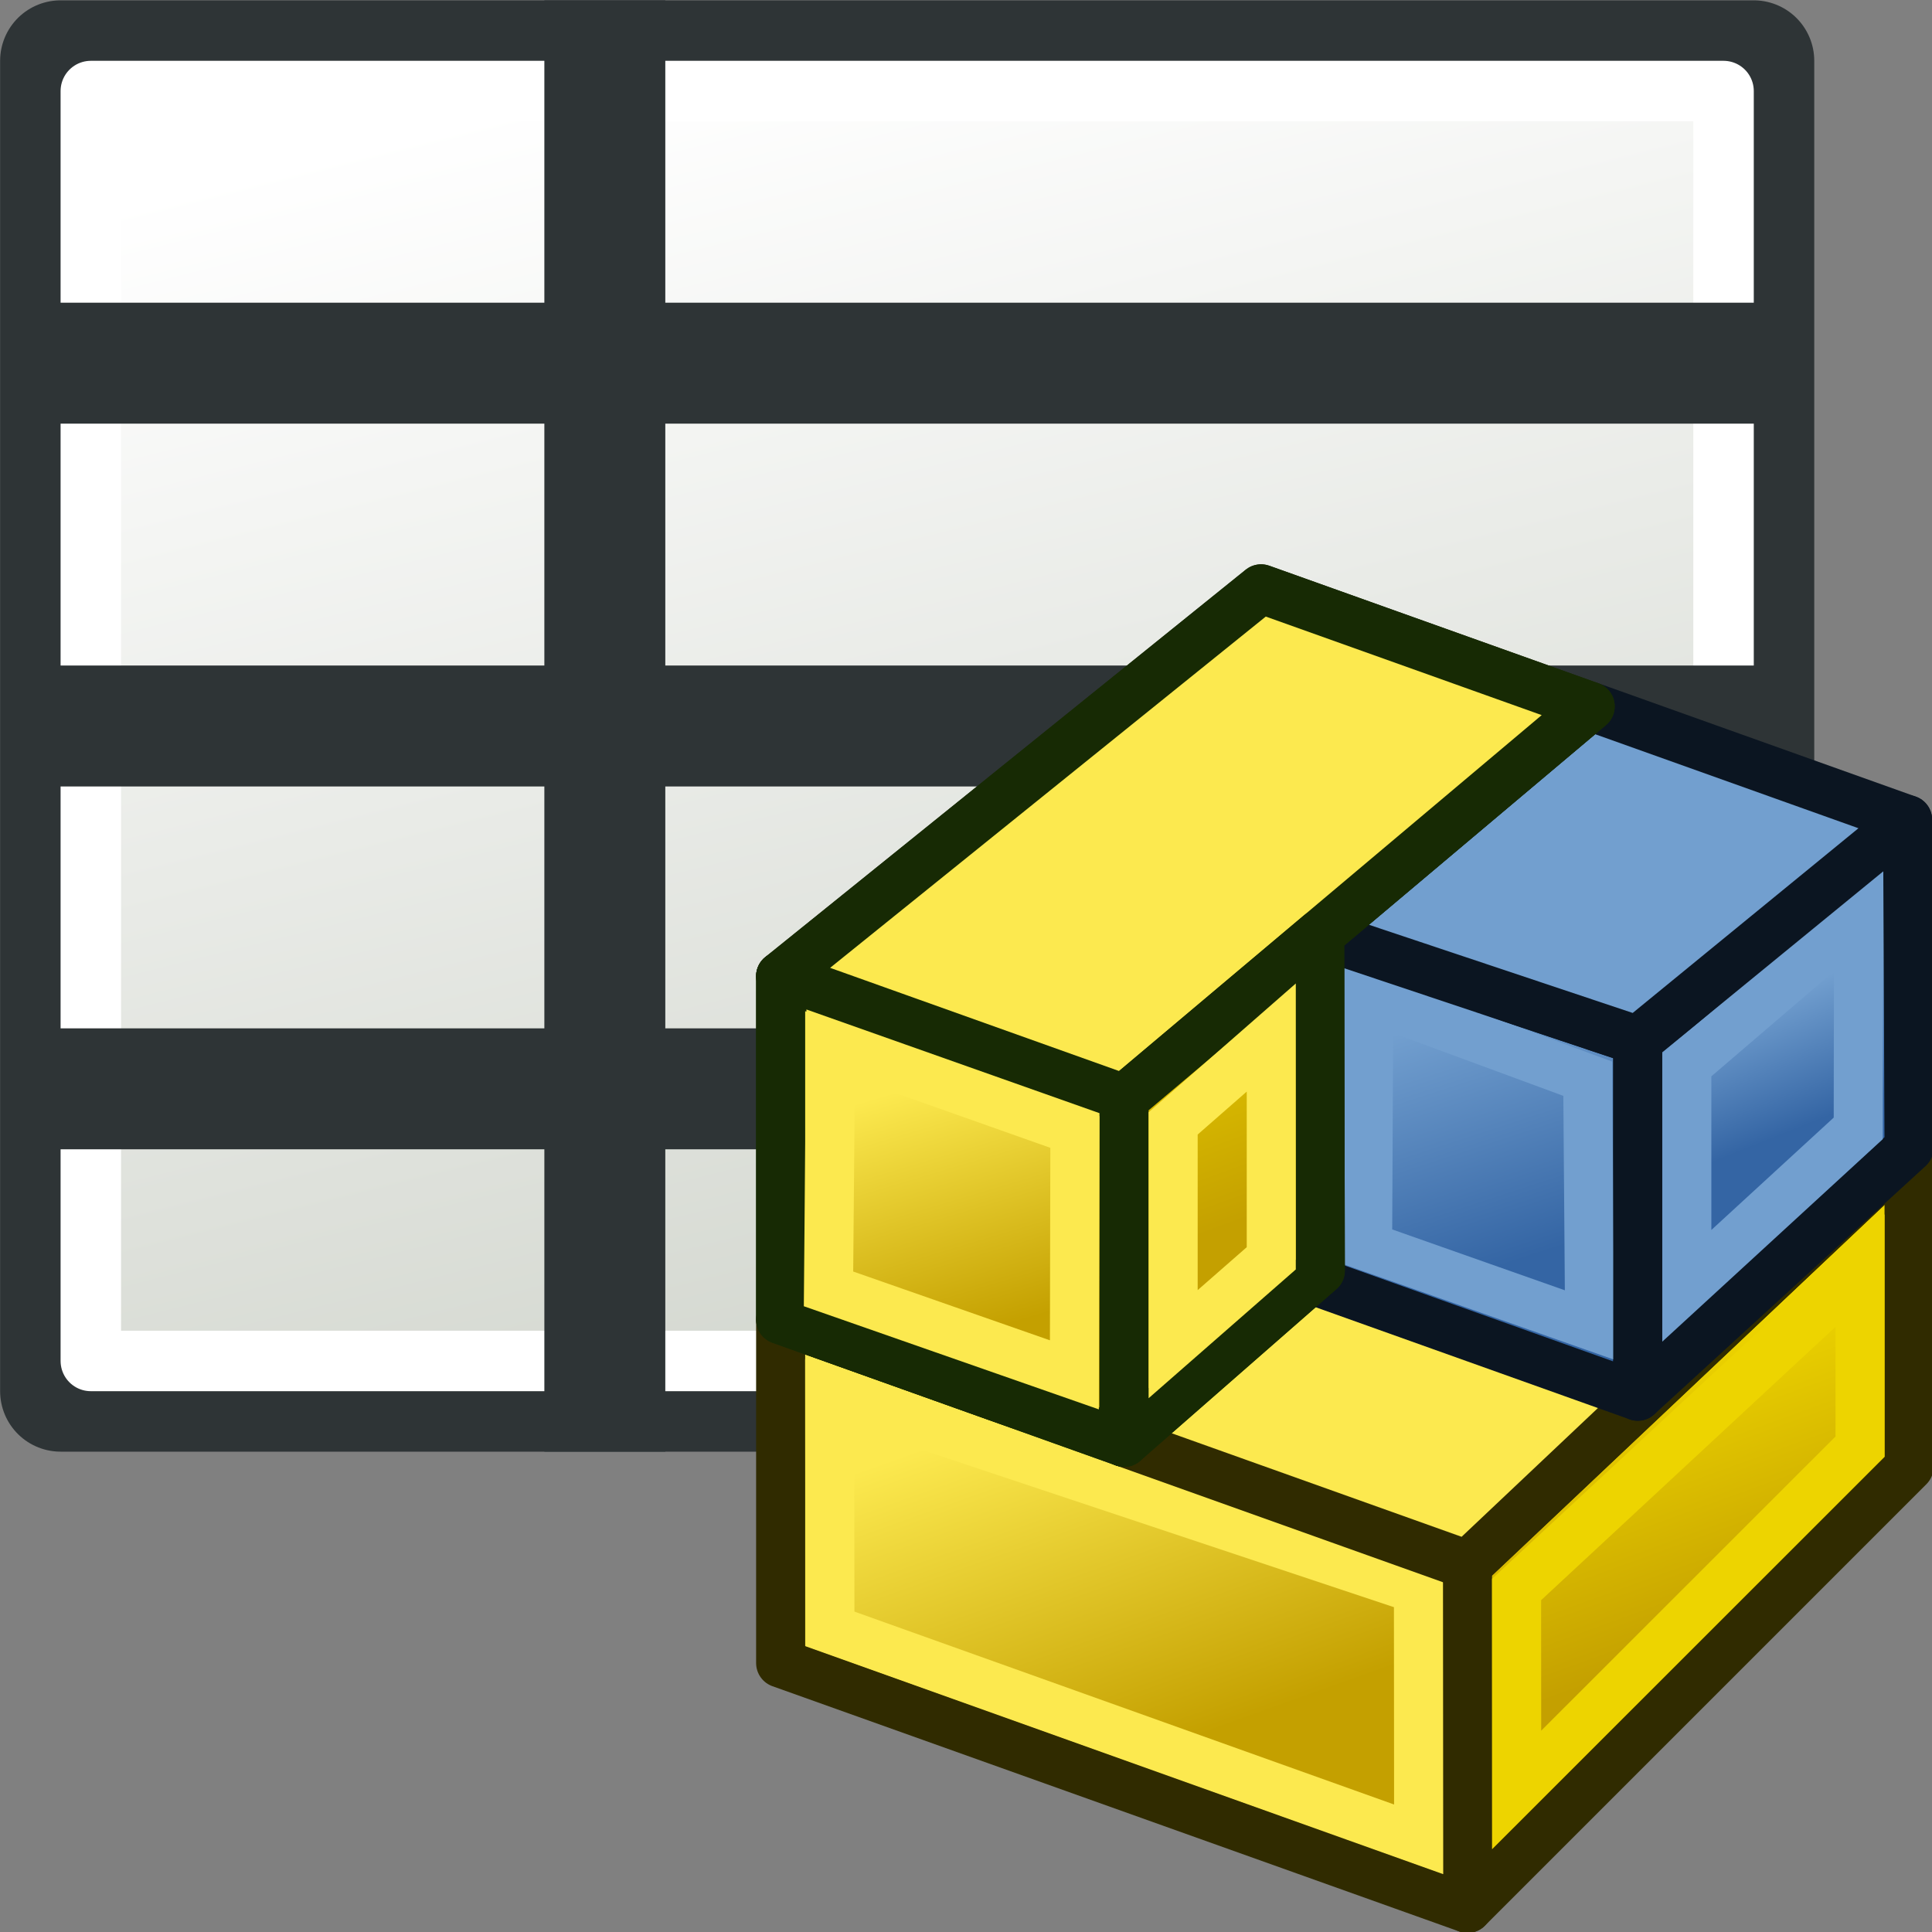 <?xml version="1.0" encoding="UTF-8" standalone="no"?>
<!-- Created with Inkscape (http://www.inkscape.org/) -->

<svg
   width="64"
   height="64"
   viewBox="0 0 16.933 16.933"
   version="1.1"
   id="svg1"
   inkscape:version="1.3 (0e150ed6c4, 2023-07-21)"
   xml:space="preserve"
   sodipodi:docname="BillOfMaterialsWB.svg"
   xmlns:inkscape="http://www.inkscape.org/namespaces/inkscape"
   xmlns:sodipodi="http://sodipodi.sourceforge.net/DTD/sodipodi-0.dtd"
   xmlns:xlink="http://www.w3.org/1999/xlink"
   xmlns="http://www.w3.org/2000/svg"
   xmlns:svg="http://www.w3.org/2000/svg"><rect x="0" y="0" width="16.933" height="16.933" fill="#808080" stroke="none"/><sodipodi:namedview
     id="namedview1"
     pagecolor="#505050"
     bordercolor="#eeeeee"
     borderopacity="1"
     inkscape:showpageshadow="0"
     inkscape:pageopacity="0"
     inkscape:pagecheckerboard="false"
     inkscape:deskcolor="#505050"
     inkscape:document-units="px"
     showgrid="true"
     inkscape:zoom="4"
     inkscape:cx="-62.625"
     inkscape:cy="38.375"
     inkscape:window-width="3440"
     inkscape:window-height="1369"
     inkscape:window-x="-8"
     inkscape:window-y="-8"
     inkscape:window-maximized="1"
     inkscape:current-layer="layer1"><inkscape:grid
       id="grid1"
       units="px"
       originx="0"
       originy="0"
       spacingx="0.265"
       spacingy="0.265"
       empcolor="#0099e5"
       empopacity="0.302"
       color="#0099e5"
       opacity="0.149"
       empspacing="5"
       dotted="false"
       gridanglex="30"
       gridanglez="30"
       visible="true" /></sodipodi:namedview><defs
     id="defs1"><linearGradient
       id="swatch7"
       inkscape:swatch="solid"><stop
         style="stop-color:#292600;stop-opacity:1;"
         offset="0"
         id="stop7" /></linearGradient><linearGradient
       id="swatch3"
       inkscape:swatch="solid"><stop
         style="stop-color:#2b2800;stop-opacity:1;"
         offset="0"
         id="stop3" /></linearGradient><linearGradient
       id="linearGradient1"
       inkscape:swatch="gradient"><stop
         style="stop-color:#000000;stop-opacity:1;"
         offset="0"
         id="stop1" /><stop
         style="stop-color:#ffdd00;stop-opacity:0;"
         offset="1"
         id="stop2" /></linearGradient><linearGradient
       inkscape:collect="always"
       id="linearGradient3783"><stop
         style="stop-color:#d3d7cf;stop-opacity:1"
         offset="0"
         id="stop3785" /><stop
         style="stop-color:#ffffff;stop-opacity:1"
         offset="1"
         id="stop3787" /></linearGradient><radialGradient
       inkscape:collect="always"
       xlink:href="#linearGradient3377"
       id="radialGradient3692"
       cx="45.883"
       cy="28.87"
       fx="45.883"
       fy="28.87"
       r="19.467"
       gradientUnits="userSpaceOnUse" /><radialGradient
       inkscape:collect="always"
       xlink:href="#linearGradient3377"
       id="radialGradient3703"
       gradientUnits="userSpaceOnUse"
       cx="135.383"
       cy="97.37"
       fx="135.383"
       fy="97.37"
       r="19.467"
       gradientTransform="matrix(0.974,0.225,-0.462,2.002,48.488,-127.999)" /><linearGradient
       id="linearGradient3377"><stop
         id="stop3379"
         offset="0"
         style="stop-color:#faff2b;stop-opacity:1;" /><stop
         id="stop3381"
         offset="1"
         style="stop-color:#ffaa00;stop-opacity:1;" /></linearGradient><radialGradient
       inkscape:collect="always"
       xlink:href="#linearGradient3377"
       id="radialGradient3705"
       gradientUnits="userSpaceOnUse"
       cx="148.883"
       cy="81.87"
       fx="148.883"
       fy="81.87"
       r="19.467"
       gradientTransform="matrix(1.385,-0.051,0.037,0.999,-60.392,7.704)" /><inkscape:perspective
       sodipodi:type="inkscape:persp3d"
       inkscape:vp_x="0 : 32 : 1"
       inkscape:vp_y="0 : 1000 : 0"
       inkscape:vp_z="64 : 32 : 1"
       inkscape:persp3d-origin="32 : 21.333333 : 1"
       id="perspective2868" /><linearGradient
       inkscape:collect="always"
       xlink:href="#linearGradient3783"
       id="linearGradient3789"
       x1="38"
       y1="58"
       x2="21"
       y2="5"
       gradientUnits="userSpaceOnUse"
       gradientTransform="matrix(1,0,0,0.778,0,5.111)" /><marker
       orient="auto"
       refY="0"
       refX="0"
       id="marker3034"
       style="overflow:visible"><path
         id="path3032"
         d="M 0,0 5,-5 -12.5,0 5,5 Z"
         style="fill:#000000;fill-opacity:1;fill-rule:evenodd;stroke:#000000;stroke-width:1pt;stroke-opacity:1"
         transform="matrix(-0.4,0,0,-0.4,-4,0)" /></marker><marker
       orient="auto"
       refY="0"
       refX="0"
       id="marker2976"
       style="overflow:visible"><path
         id="path2974"
         d="M 0,0 5,-5 -12.5,0 5,5 Z"
         style="fill:#000000;fill-opacity:1;fill-rule:evenodd;stroke:#000000;stroke-width:1pt;stroke-opacity:1"
         transform="matrix(0.4,0,0,0.4,4,0)" /></marker><marker
       style="overflow:visible"
       id="Arrow1Sstart"
       refX="0"
       refY="0"
       orient="auto"><path
         transform="matrix(0.2,0,0,0.2,1.2,0)"
         style="fill:#000000;fill-opacity:1;fill-rule:evenodd;stroke:#000000;stroke-width:1pt;stroke-opacity:1"
         d="M 0,0 5,-5 -12.5,0 5,5 Z"
         id="path839" /></marker><linearGradient
       id="linearGradient3794"><stop
         style="stop-color:#000000;stop-opacity:1;"
         offset="0"
         id="stop3796" /><stop
         style="stop-color:#000000;stop-opacity:0;"
         offset="1"
         id="stop3798" /></linearGradient><linearGradient
       id="linearGradient3864"><stop
         id="stop3866"
         offset="0"
         style="stop-color:#71b2f8;stop-opacity:1;" /><stop
         id="stop3868"
         offset="1"
         style="stop-color:#002795;stop-opacity:1;" /></linearGradient><linearGradient
       id="linearGradient3767"><stop
         style="stop-color:#3465a4;stop-opacity:1"
         offset="0"
         id="stop3769" /><stop
         style="stop-color:#729fcf;stop-opacity:1"
         offset="1"
         id="stop3771" /></linearGradient><linearGradient
       id="linearGradient3777"><stop
         style="stop-color:#204a87;stop-opacity:1"
         offset="0"
         id="stop3779" /><stop
         style="stop-color:#3465a4;stop-opacity:1"
         offset="1"
         id="stop3781" /></linearGradient><radialGradient
       xlink:href="#linearGradient3794"
       id="radialGradient3800"
       cx="1"
       cy="45"
       fx="1"
       fy="45"
       r="41"
       gradientTransform="matrix(0.933,-2.2905276e-8,0,0.287,0.067,32.091)"
       gradientUnits="userSpaceOnUse" /><linearGradient
       y2="21.837"
       x2="47.502"
       y1="51.18"
       x1="53.897"
       gradientTransform="matrix(0.661,-0.39,0,0.633,49.345,283.668)"
       gradientUnits="userSpaceOnUse"
       id="linearGradient1141"
       xlink:href="#linearGradient3777" /><linearGradient
       y2="21.311"
       x2="17.329"
       y1="55.718"
       x1="22.117"
       gradientTransform="matrix(2.882,0.594,0,2.318,136.362,-174.599)"
       gradientUnits="userSpaceOnUse"
       id="linearGradient1143"
       xlink:href="#linearGradient3767" /><linearGradient
       y2="21.311"
       x2="17.329"
       y1="55.718"
       x1="22.117"
       gradientTransform="matrix(0.763,0.157,0,0.613,45.602,262.631)"
       gradientUnits="userSpaceOnUse"
       id="linearGradient1148"
       xlink:href="#linearGradient3767" /><radialGradient
       inkscape:collect="always"
       xlink:href="#linearGradient3864"
       id="radialGradient3850"
       gradientUnits="userSpaceOnUse"
       gradientTransform="matrix(0.603,1.047,-1.979,1.14,127.959,-74.457)"
       cx="51.329"
       cy="31.074"
       fx="51.329"
       fy="31.074"
       r="19.571" /><inkscape:perspective
       sodipodi:type="inkscape:persp3d"
       inkscape:vp_x="0 : 32 : 1"
       inkscape:vp_y="0 : 1000 : 0"
       inkscape:vp_z="64 : 32 : 1"
       inkscape:persp3d-origin="32 : 21.333333 : 1"
       id="perspective2988" /><radialGradient
       inkscape:collect="always"
       xlink:href="#linearGradient3377-6"
       id="radialGradient3699"
       gradientUnits="userSpaceOnUse"
       cx="76.383"
       cy="94.37"
       fx="76.383"
       fy="94.37"
       r="19.467"
       gradientTransform="matrix(0.982,0.189,-0.411,2.13,40.163,-121.116)" /><radialGradient
       inkscape:collect="always"
       xlink:href="#linearGradient3377"
       id="radialGradient3701"
       gradientUnits="userSpaceOnUse"
       cx="84.883"
       cy="77.043"
       fx="84.883"
       fy="77.043"
       r="19.467"
       gradientTransform="matrix(2.849,1.259,-0.404,0.915,-125.841,-100.258)" /><radialGradient
       r="19.467"
       fy="77.043"
       fx="84.883"
       cy="77.043"
       cx="84.883"
       gradientTransform="matrix(2.849,1.259,-0.404,0.915,-125.841,-100.258)"
       gradientUnits="userSpaceOnUse"
       id="radialGradient3017"
       xlink:href="#linearGradient3377-6"
       inkscape:collect="always" /><radialGradient
       inkscape:collect="always"
       xlink:href="#linearGradient3377-6"
       id="radialGradient3699-2"
       gradientUnits="userSpaceOnUse"
       cx="76.383"
       cy="94.37"
       fx="76.383"
       fy="94.37"
       r="19.467"
       gradientTransform="matrix(0.982,0.189,-0.411,2.13,40.163,-121.116)" /><linearGradient
       id="linearGradient3377-6"><stop
         id="stop3379-2"
         offset="0"
         style="stop-color:#00afff;stop-opacity:1;" /><stop
         id="stop3381-4"
         offset="1"
         style="stop-color:#0034ff;stop-opacity:1;" /></linearGradient><radialGradient
       r="19.467"
       fy="77.043"
       fx="84.883"
       cy="77.043"
       cx="84.883"
       gradientTransform="matrix(2.849,1.259,-0.404,0.915,-125.841,-100.258)"
       gradientUnits="userSpaceOnUse"
       id="radialGradient3017-8"
       xlink:href="#linearGradient3377-6"
       inkscape:collect="always" /><radialGradient
       r="19.467"
       fy="77.043"
       fx="84.883"
       cy="77.043"
       cx="84.883"
       gradientTransform="matrix(2.849,1.259,-0.404,0.915,-125.841,-100.258)"
       gradientUnits="userSpaceOnUse"
       id="radialGradient3844"
       xlink:href="#linearGradient3377-6"
       inkscape:collect="always" /><radialGradient
       inkscape:collect="always"
       xlink:href="#linearGradient3377-6"
       id="radialGradient3699-7"
       gradientUnits="userSpaceOnUse"
       cx="76.383"
       cy="94.37"
       fx="76.383"
       fy="94.37"
       r="19.467"
       gradientTransform="matrix(0.982,0.189,-0.411,2.13,40.163,-121.116)" /><radialGradient
       r="19.467"
       fy="77.043"
       fx="84.883"
       cy="77.043"
       cx="84.883"
       gradientTransform="matrix(2.849,1.259,-0.404,0.915,-125.841,-100.258)"
       gradientUnits="userSpaceOnUse"
       id="radialGradient3017-6"
       xlink:href="#linearGradient3377"
       inkscape:collect="always" /><radialGradient
       r="19.467"
       fy="77.043"
       fx="84.883"
       cy="77.043"
       cx="84.883"
       gradientTransform="matrix(2.849,1.259,-0.404,0.915,-125.841,-100.258)"
       gradientUnits="userSpaceOnUse"
       id="radialGradient3844-7"
       xlink:href="#linearGradient3377-6"
       inkscape:collect="always" /><radialGradient
       inkscape:collect="always"
       xlink:href="#linearGradient3864"
       id="radialGradient4112"
       gradientUnits="userSpaceOnUse"
       gradientTransform="matrix(-0.192,0.466,-1.136,-0.419,156.565,24.077)"
       cx="86.837"
       cy="90.601"
       fx="86.837"
       fy="90.601"
       r="19.467" /><radialGradient
       inkscape:collect="always"
       xlink:href="#linearGradient3864"
       id="radialGradient4114"
       gradientUnits="userSpaceOnUse"
       gradientTransform="matrix(0.19,-0.614,1.999,-0.191,-47.133,165.456)"
       cx="113.502"
       cy="65.849"
       fx="113.502"
       fy="65.849"
       r="19.467" /><radialGradient
       r="19.467"
       fy="65.849"
       fx="113.502"
       cy="65.849"
       cx="113.502"
       gradientTransform="matrix(0.19,-0.614,1.999,-0.191,-47.133,165.456)"
       gradientUnits="userSpaceOnUse"
       id="radialGradient3180"
       xlink:href="#linearGradient3864"
       inkscape:collect="always" /><radialGradient
       inkscape:collect="always"
       xlink:href="#linearGradient3864"
       id="radialGradient4112-9"
       gradientUnits="userSpaceOnUse"
       gradientTransform="matrix(-0.192,0.466,-1.136,-0.419,162.992,26.567)"
       cx="86.837"
       cy="90.601"
       fx="86.837"
       fy="90.601"
       r="19.467" /><radialGradient
       inkscape:collect="always"
       xlink:href="#linearGradient3864"
       id="radialGradient4114-3"
       gradientUnits="userSpaceOnUse"
       gradientTransform="matrix(0.19,-0.614,1.999,-0.191,-47.133,165.456)"
       cx="113.502"
       cy="65.849"
       fx="113.502"
       fy="65.849"
       r="19.467" /><radialGradient
       r="19.467"
       fy="65.849"
       fx="113.502"
       cy="65.849"
       cx="113.502"
       gradientTransform="matrix(0.19,-0.614,1.999,-0.191,-47.133,165.456)"
       gradientUnits="userSpaceOnUse"
       id="radialGradient3180-6"
       xlink:href="#linearGradient3864"
       inkscape:collect="always" /><radialGradient
       inkscape:collect="always"
       xlink:href="#linearGradient3864"
       id="radialGradient4112-7"
       gradientUnits="userSpaceOnUse"
       gradientTransform="matrix(-0.192,0.466,-1.136,-0.419,156.565,24.077)"
       cx="86.837"
       cy="90.601"
       fx="86.837"
       fy="90.601"
       r="19.467" /><radialGradient
       inkscape:collect="always"
       xlink:href="#linearGradient3864"
       id="radialGradient4114-9"
       gradientUnits="userSpaceOnUse"
       gradientTransform="matrix(0.19,-0.614,1.999,-0.191,-47.133,165.456)"
       cx="113.502"
       cy="65.849"
       fx="113.502"
       fy="65.849"
       r="19.467" /><radialGradient
       r="19.467"
       fy="65.849"
       fx="113.502"
       cy="65.849"
       cx="113.502"
       gradientTransform="matrix(0.19,-0.614,1.999,-0.191,-47.133,165.456)"
       gradientUnits="userSpaceOnUse"
       id="radialGradient3180-9"
       xlink:href="#linearGradient3864"
       inkscape:collect="always" /><linearGradient
       inkscape:collect="always"
       xlink:href="#linearGradient3864"
       id="linearGradient3822"
       x1="154.135"
       y1="33.267"
       x2="165.616"
       y2="46.43"
       gradientUnits="userSpaceOnUse" /><radialGradient
       inkscape:collect="always"
       xlink:href="#linearGradient3864"
       id="radialGradient3703-5"
       gradientUnits="userSpaceOnUse"
       cx="132.705"
       cy="90.193"
       fx="132.705"
       fy="90.193"
       r="19.467"
       gradientTransform="matrix(-0.082,1.395,-1.157,-0.27,245.228,-105.444)" /><radialGradient
       r="19.467"
       fy="90.193"
       fx="132.705"
       cy="90.193"
       cx="132.705"
       gradientTransform="matrix(-0.082,1.395,-1.157,-0.27,245.228,-105.444)"
       gradientUnits="userSpaceOnUse"
       id="radialGradient3294"
       xlink:href="#linearGradient3864"
       inkscape:collect="always" /><linearGradient
       inkscape:collect="always"
       xlink:href="#linearGradient4023"
       id="linearGradient4029"
       x1="45"
       y1="34"
       x2="50"
       y2="59"
       gradientUnits="userSpaceOnUse" /><linearGradient
       inkscape:collect="always"
       id="linearGradient4023"><stop
         style="stop-color:#8ae234;stop-opacity:1;"
         offset="0"
         id="stop4025" /><stop
         style="stop-color:#4e9a06;stop-opacity:1"
         offset="1"
         id="stop4027" /></linearGradient><linearGradient
       inkscape:collect="always"
       xlink:href="#linearGradient3801-6-1"
       id="linearGradient3807-3-9"
       x1="110"
       y1="35"
       x2="85"
       y2="35"
       gradientUnits="userSpaceOnUse"
       spreadMethod="reflect"
       gradientTransform="matrix(0.458,0,0,0.517,7.375,5.432)" /><linearGradient
       inkscape:collect="always"
       id="linearGradient3801-6-1"><stop
         style="stop-color:#204a87;stop-opacity:1"
         offset="0"
         id="stop3803-7-2" /><stop
         style="stop-color:#729fcf;stop-opacity:1"
         offset="1"
         id="stop3805-5-7" /></linearGradient><linearGradient
       inkscape:collect="always"
       id="linearGradient3801-6"><stop
         style="stop-color:#c4a000;stop-opacity:1"
         offset="0"
         id="stop3803-7" /><stop
         style="stop-color:#fce94f;stop-opacity:1"
         offset="1"
         id="stop3805-5" /></linearGradient><linearGradient
       inkscape:collect="always"
       xlink:href="#linearGradient3801-6"
       id="linearGradient3807-3-9-3"
       x1="110"
       y1="35"
       x2="85"
       y2="35"
       gradientUnits="userSpaceOnUse"
       spreadMethod="reflect"
       gradientTransform="matrix(0.458,0,0,0.517,7.375,33.448)" /><linearGradient
       id="linearGradient4389"
       x1="20.244"
       x2="17.244"
       y1="37.588"
       y2="27.588"
       gradientTransform="translate(-1.244,-2.588)"
       gradientUnits="userSpaceOnUse"
       xlink:href="#linearGradient3774" /><linearGradient
       id="linearGradient4399"
       x1="48.714"
       x2="44.714"
       y1="45.586"
       y2="34.586"
       gradientTransform="translate(1.286,1.414)"
       gradientUnits="userSpaceOnUse"><stop
         stop-color="#c4a000"
         offset="0"
         id="stop8" /><stop
         stop-color="#edd400"
         offset="1"
         id="stop10" /></linearGradient><linearGradient
       id="linearGradient69042"
       x1="48.714"
       x2="44.714"
       y1="45.586"
       y2="34.586"
       gradientTransform="translate(-12.714,-17.586)"
       gradientUnits="userSpaceOnUse"
       xlink:href="#linearGradient3774" /><linearGradient
       id="linearGradient69056"
       x1="27.244"
       x2="22.244"
       y1="54.588"
       y2="40.588"
       gradientTransform="translate(-1.244,-2.588)"
       gradientUnits="userSpaceOnUse"><stop
         stop-color="#c4a000"
         offset="0"
         id="stop14" /><stop
         stop-color="#fce94f"
         offset="1"
         id="stop16" /></linearGradient><linearGradient
       id="linearGradient69709"
       x1="20.244"
       x2="17.244"
       y1="37.588"
       y2="27.588"
       gradientTransform="matrix(1,-0.027,0,1,81.696,-5.373)"
       gradientUnits="userSpaceOnUse"
       xlink:href="#linearGradient3767" /><linearGradient
       id="linearGradient69717"
       x1="50.714"
       x2="48.714"
       y1="25.586"
       y2="20.586"
       gradientTransform="translate(61.226,1.036)"
       gradientUnits="userSpaceOnUse"
       xlink:href="#linearGradient3767" /><linearGradient
       id="linearGradient3774"><stop
         stop-color="#4e9a06"
         offset="0"
         id="stop21" /><stop
         stop-color="#8ae234"
         offset="1"
         id="stop23" /></linearGradient><linearGradient
       inkscape:collect="always"
       xlink:href="#linearGradient69056"
       id="linearGradient920"
       gradientUnits="userSpaceOnUse"
       gradientTransform="translate(-41.243,-2.588)"
       x1="20.244"
       y1="37.588"
       x2="17.244"
       y2="27.588" /><linearGradient
       inkscape:collect="always"
       xlink:href="#linearGradient4399"
       id="linearGradient922"
       gradientUnits="userSpaceOnUse"
       gradientTransform="translate(-52.714,-17.586)"
       x1="48.714"
       y1="45.586"
       x2="44.714"
       y2="34.586" /><linearGradient
       inkscape:collect="always"
       xlink:href="#linearGradient69056"
       id="linearGradient15"
       gradientUnits="userSpaceOnUse"
       gradientTransform="translate(-1.244,-2.588)"
       x1="27.244"
       y1="54.588"
       x2="22.244"
       y2="40.588" /><linearGradient
       inkscape:collect="always"
       xlink:href="#linearGradient4399"
       id="linearGradient16"
       gradientUnits="userSpaceOnUse"
       gradientTransform="translate(1.286,1.414)"
       x1="48.714"
       y1="45.586"
       x2="44.714"
       y2="34.586" /></defs><g
     inkscape:label="Layer 1"
     inkscape:groupmode="layer"
     id="layer1"><g
       id="layer1-2"
       inkscape:label="Layer 1"
       transform="matrix(0.265,0,0,0.265,-0.529,-1.587)"><rect
         style="color:#000000;display:inline;overflow:visible;visibility:visible;fill:#ffffff;stroke:#2e3436;stroke-width:4;stroke-linecap:butt;stroke-linejoin:round;stroke-miterlimit:4;stroke-dasharray:none;stroke-dashoffset:0;stroke-opacity:1;marker:none;enable-background:accumulate"
         id="rect3002-9"
         width="56"
         height="44"
         x="4"
         y="8" /><rect
         style="color:#000000;display:inline;overflow:visible;visibility:visible;fill:url(#linearGradient3789);fill-opacity:1;stroke:#ffffff;stroke-width:2;stroke-linecap:butt;stroke-linejoin:round;stroke-miterlimit:4;stroke-dasharray:none;stroke-dashoffset:0;stroke-opacity:1;marker:none;enable-background:accumulate"
         id="rect3002-9-3"
         width="54"
         height="42"
         x="5"
         y="9" /><path
         style="fill:none;stroke:#2e3436;stroke-width:4;stroke-linecap:butt;stroke-linejoin:miter;stroke-miterlimit:4;stroke-dasharray:none;stroke-opacity:1"
         d="M 3,18 H 61"
         id="path3790"
         inkscape:connector-curvature="0"
         sodipodi:nodetypes="cc" /><path
         style="fill:none;stroke:#2e3436;stroke-width:4;stroke-linecap:butt;stroke-linejoin:miter;stroke-miterlimit:4;stroke-dasharray:none;stroke-opacity:1"
         d="M 22,6 V 54"
         id="path3792"
         inkscape:connector-curvature="0"
         sodipodi:nodetypes="cc" /><path
         style="fill:none;stroke:#2e3436;stroke-width:4;stroke-linecap:butt;stroke-linejoin:miter;stroke-miterlimit:4;stroke-dasharray:none;stroke-opacity:1"
         d="M 3,30 H 61"
         id="path3794"
         inkscape:connector-curvature="0"
         sodipodi:nodetypes="cc" /><path
         style="fill:none;stroke:#2e3436;stroke-width:4;stroke-linecap:butt;stroke-linejoin:miter;stroke-miterlimit:4;stroke-dasharray:none;stroke-opacity:1"
         d="M 3,42 H 61"
         id="path3796"
         inkscape:connector-curvature="0"
         sodipodi:nodetypes="cc" /></g><g
       id="g15"
       transform="matrix(0.215,0,0,0.215,4.907,4.041)"><g
         id="g40"
         style="stroke-width:2"><path
           d="M 9,49 V 35 l 28,10 v 14 z"
           id="path30"
           style="fill:url(#linearGradient15);stroke:#302b00;stroke-linejoin:round"
           inkscape:connector-curvature="0" /><path
           d="M 37,59 V 45 L 55,28 v 13 z"
           id="path32"
           style="fill:url(#linearGradient16);stroke:#302b00;stroke-linejoin:round"
           inkscape:connector-curvature="0" /><path
           d="M 11.008,47.606 11,38 l 24,8 0.008,10.185 z"
           id="path34"
           inkscape:connector-curvature="0"
           style="fill:none;stroke:#fce94f" /><path
           d="M 39.005,54.168 39,46 l 14,-13 0.002,7.177 z"
           id="path36"
           inkscape:connector-curvature="0"
           style="fill:none;stroke:#edd400" /><path
           d="M 23,40 42,23 55,28 37,45 Z"
           id="path38"
           inkscape:connector-curvature="0"
           style="fill:#fce94f;stroke:#302b00;stroke-linejoin:round" /></g><g
         id="g943"
         transform="translate(-60)"><path
           d="m 91,33.5 -0.027,-14.214 12.967,4.335 v 14.5 z"
           id="path54"
           style="fill:url(#linearGradient69709);stroke:#0b1521;stroke-width:2;stroke-linejoin:round"
           inkscape:connector-curvature="0" /><path
           d="m 92.927,32.029 0.047,-10.141 8.927,3.29 0.078,10.042 z"
           id="path56"
           inkscape:connector-curvature="0"
           style="fill:none;stroke:#729fcf;stroke-width:2" /><path
           d="m 103.94,38.121 v -14.5 l 11,-9 L 115,28 Z"
           id="path58"
           style="fill:url(#linearGradient69717);stroke:#0b1521;stroke-width:2;stroke-linejoin:round"
           inkscape:connector-curvature="0" /><path
           d="m 105.94,33.621 v -9 l 7,-6 -0.012,8.582 z"
           id="path60"
           inkscape:connector-curvature="0"
           style="fill:none;stroke:#729fcf;stroke-width:2" /><path
           d="M 90.973,19.286 102,10 l 12.94,4.621 -11,9 z"
           id="path62"
           inkscape:connector-curvature="0"
           style="fill:#729fcf;stroke:#0b1521;stroke-width:2;stroke-linejoin:round" /></g><g
         display="none"
         fill="#ef2929"
         fill-rule="evenodd"
         opacity="0.588"
         stroke="#ef2929"
         stroke-width="1px"
         id="g94"><path
           d="M 9,35 V 49"
           id="path66" /><path
           d="M 9,35 37,45"
           id="path68" /><path
           d="M 55,28 V 41"
           id="path70" /><path
           d="M 37,45 55,28"
           id="path72" /><path
           d="M 23,40 V 26"
           id="path74" /><path
           d="m 29,5 13,5"
           id="path76" /><path
           d="M 23,26 42,10"
           id="path78" /><path
           d="M 19,13 29,5"
           id="path80" /><path
           d="m 55,15 -9,8"
           id="path82" /><path
           d="M 42,23 V 10"
           id="path84" /><path
           d="m 42,23 14,5"
           id="path86" /><path
           d="M 23,40 42,23"
           id="path88" /><path
           d="M 23,10 H 42"
           id="path90" /><path
           d="M 34,17 V 30"
           id="path92" /></g><g
         id="g963"
         transform="translate(40)"><g
           style="stroke:#172a04;stroke-width:2;stroke-linejoin:round"
           transform="translate(-40)"
           id="g48"><path
             inkscape:connector-curvature="0"
             style="fill:url(#linearGradient4389)"
             id="path42"
             d="M 9,35 V 21 l 14,5 v 14 z" /><path
             style="fill:#8ae234"
             inkscape:connector-curvature="0"
             id="path44"
             d="M 9,21 28.585,5.209 42,10 l -19,16 z" /><path
             inkscape:connector-curvature="0"
             style="fill:url(#linearGradient69042)"
             id="path46"
             d="M 23,40 V 26 l 7.973,-6.714 0.027,13.714 z" /></g><path
           inkscape:connector-curvature="0"
           style="fill:url(#linearGradient920);fill-opacity:1;stroke:#172a04;stroke-width:2;stroke-linejoin:round"
           id="path912"
           d="M -31,35 V 21 l 14,5 v 14 z" /><path
           style="fill:#fce94f;fill-opacity:1;stroke:#172a04;stroke-width:2;stroke-linejoin:round;stroke-opacity:1"
           inkscape:connector-curvature="0"
           id="path914"
           d="M -31,21 -11.415,5.209 2,10 l -19,16 z" /><path
           inkscape:connector-curvature="0"
           style="fill:url(#linearGradient922);fill-opacity:1;stroke:#172a04;stroke-width:2;stroke-linejoin:round"
           id="path916"
           d="M -17,40 V 26 l 7.973,-6.714 0.027,13.714 z" /><path
           d="m -15,36 v -9 l 4,-3.5 v 9 z"
           id="path50"
           inkscape:connector-curvature="0"
           style="fill:none;stroke:#fce94f;stroke-width:2;stroke-opacity:1" /><path
           d="m -29.049,33.746 0.087,-9.98 9.957,3.523 -0.021,9.961 z"
           id="path52"
           inkscape:connector-curvature="0"
           style="fill:none;stroke:#fce94f;stroke-width:2;stroke-opacity:1" /></g></g></g></svg>
